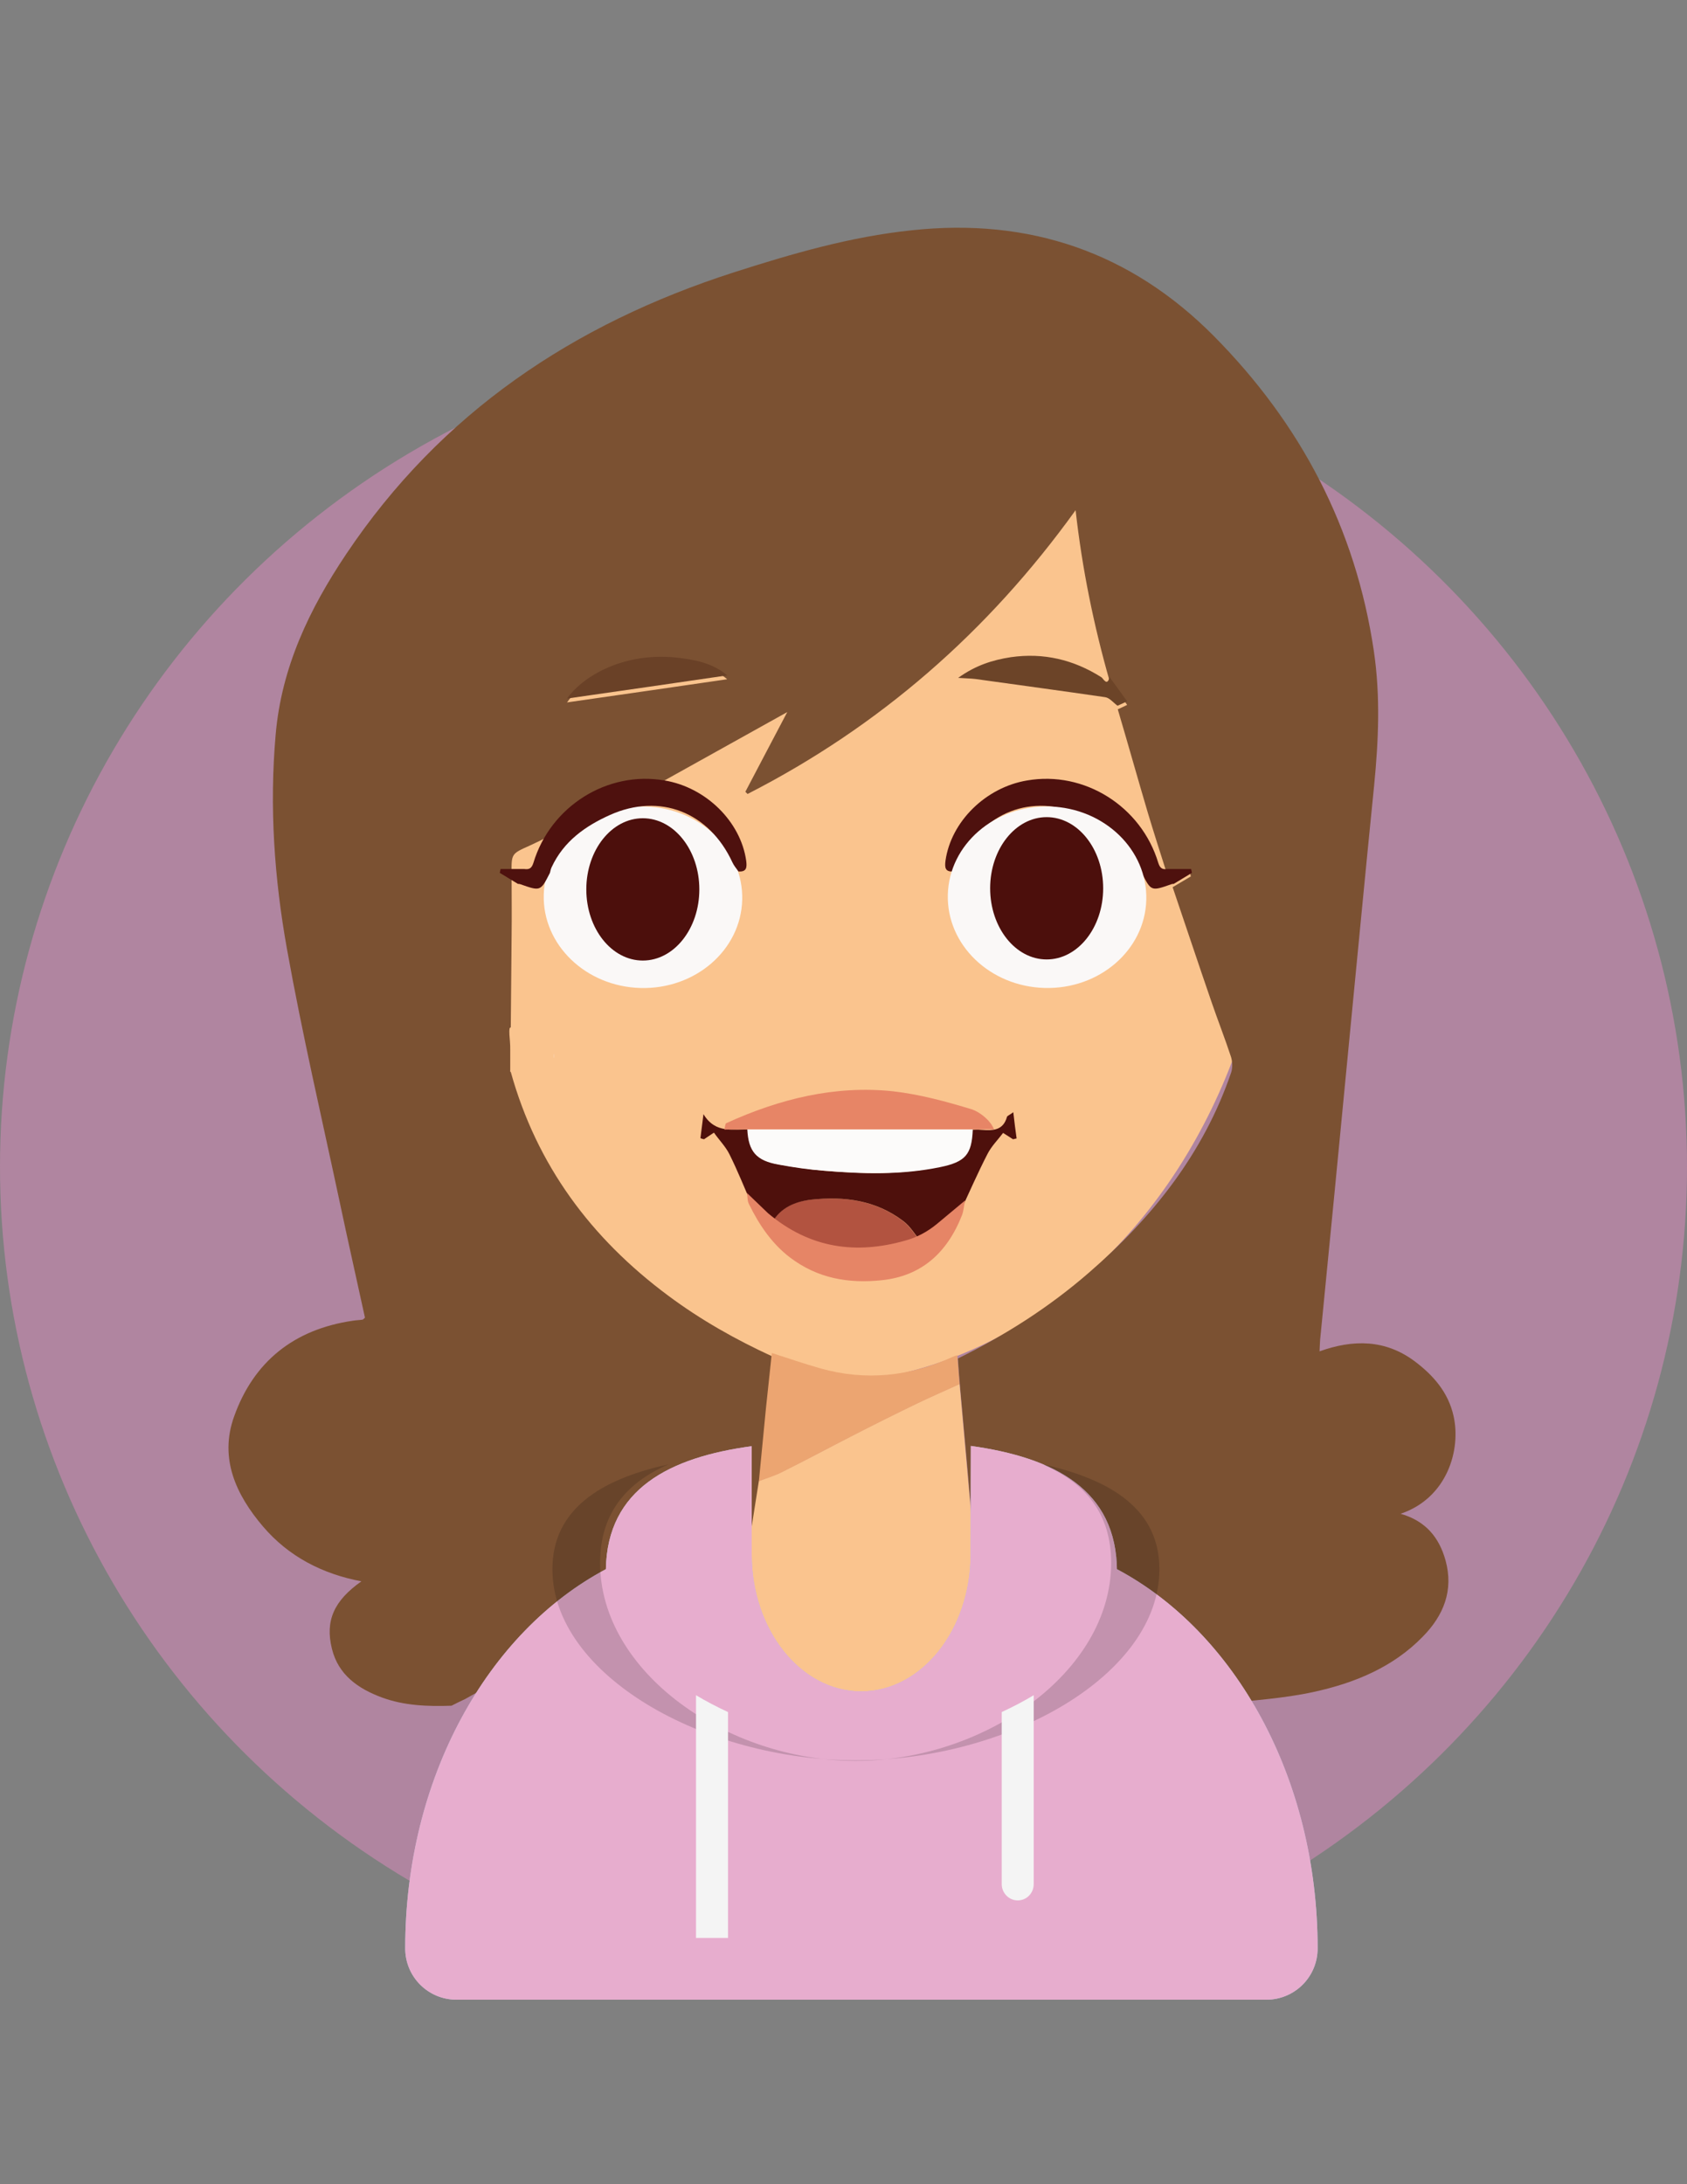 <?xml version="1.0" encoding="utf-8"?>
<!-- Generator: Adobe Illustrator 26.0.3, SVG Export Plug-In . SVG Version: 6.00 Build 0)  -->
<svg version="1.1" id="Layer_1" xmlns="http://www.w3.org/2000/svg" xmlns:xlink="http://www.w3.org/1999/xlink" x="0px" y="0px"
	 viewBox="0 0 612 792" style="enable-background:new 0 0 612 792;" xml:space="preserve">
<rect x="0" y="0" width="612" height="792" fill="#808080" stroke="none"/>
<style type="text/css">
	.st0{fill:#FBC58F;}
	.st1{fill-rule:evenodd;clip-rule:evenodd;fill:#B085A0;}
	.st2{fill:#FAC48E;}
	.st3{fill:#B25340;}
	.st4{fill:#7B5132;}
	.st5{fill:#E78567;}
	.st6{fill:#F9C490;}
	.st7{fill:#ECA571;}
	.st8{fill:#4E110E;}
	.st9{fill:#6C4428;}
	.st10{fill:#6A4127;}
	.st11{fill:#4E100C;}
	.st12{fill:#FCFBFA;}
	.st13{fill:#E68566;}
	.st14{fill:#E78566;}
	.st15{fill:#FACEA4;}
	.st16{fill:#FBCEA1;}
	.st17{fill:#EFBC8B;}
	.st18{fill:#F9C38F;}
	.st19{fill:#FAF8F7;}
	.st20{fill:#4C0F0C;}
	.st21{fill-rule:evenodd;clip-rule:evenodd;fill:#B7C1DB;}
	.st22{fill-rule:evenodd;clip-rule:evenodd;fill:#E7ADCE;}
	.st23{fill-rule:evenodd;clip-rule:evenodd;fill-opacity:0.16;}
	.st24{fill-rule:evenodd;clip-rule:evenodd;fill:#F4F4F4;}
</style>
<path class="st0" d="M661.9,584.6"/>
<g>
	<ellipse class="st1" cx="306" cy="423.1" rx="306" ry="301.9"/>
	<ellipse class="st2" cx="294.2" cy="302.3" rx="167.8" ry="199.6"/>
	<path class="st3" d="M333.9,450.1c-19.1,6.3-37.2,5.9-53.9-6.8c3.2-5.4,8.3-7.7,14.2-8.3c12-1.3,23.4,0.2,33.3,7.7
		C330.1,444.6,331.8,447.6,333.9,450.1z"/>
	<path class="st4" d="M163.8,618.5c-8.6,0.3-17.2,0-25.3-3c-8.6-3.2-15.8-8.2-18.1-17.7c-2.5-10.2,0.8-17.4,10.7-24.4
		c-14.2-2.7-26.4-9-35.7-19.9c-9.8-11.5-15.9-24.7-10.5-39.8c7.1-20,21.8-31.7,43.1-34.8c1.2-0.2,2.4-0.2,3.6-0.4
		c0.1,0,0.2-0.2,0.8-0.7c-3-13.8-6.2-27.9-9.2-42.1c-6.5-30.5-13.6-60.9-19.1-91.6c-4.6-25.6-6.4-51.6-4.1-77.7
		c2.1-24.4,12.2-45.5,25.6-65.5c34.3-51.2,82.4-83.4,140.5-102.1c21.2-6.8,42.5-13,64.7-15.3c42.5-4.6,79.3,7.9,109.5,38.3
		c31.6,31.9,51.5,69.7,58.1,114.3c2.4,16.3,1.7,32.4,0.1,48.7c-3.2,31.7-6.2,63.4-9.3,95.2c-3.4,35.3-6.8,70.6-10.3,105.9
		c-0.1,1.2-0.1,2.4-0.2,4.1c12.3-4.4,23.9-4.3,34.5,3.6c6.8,5.1,12.2,11.3,14.1,19.8c2.8,12.3-2.3,29.8-19.2,35.5
		c9.1,2.6,14,8.6,16.3,16.9c3,10.9-0.7,20-8.3,27.7c-10.8,11.1-24.8,16.8-39.5,20c-10.9,2.4-22.2,3-33.3,4.4
		c-1.3-0.6-2.6-1.1-3.8-1.9c-8.9-5.9-17.8-12-26.7-17.9c-7.3-4.6-14.6-9.4-22-13.8c-5.3-3.1-10.8-5.7-16.2-8.5
		c-5.7-3.1-11.3-6.3-17.2-9.1c-2.7-1.2-3.8-2.6-4-5.6c-1.6-19.3-3.3-38.6-5.1-58c-0.3-3.5-0.6-7-0.8-10.5
		c17.1-8.4,33.1-18.6,47.5-31.1c23.1-20,41.6-43.3,51.6-72.5c0.6-1.7,0.5-4,0-5.7c-2.2-6.7-4.8-13.3-7.1-20
		c-4.8-13.9-9.4-27.8-14.1-41.6c2.2-1.3,4.4-2.6,6.6-3.9c-0.1-0.5-0.2-0.9-0.3-1.4c-2.8,0-5.7,0-8.5,0c-2.3-7.2-4.6-14.4-6.8-21.7
		c-3.7-12.5-7.2-25-10.9-37.5c1.2-0.5,2.3-1.1,3.4-1.6c-2-2.8-4.2-5.8-6.4-8.8c-5.7-20-9.9-40.4-12.3-61.8
		c-31.9,44.3-71.3,78.5-119,102.9c-0.3-0.3-0.5-0.5-0.8-0.8c4.9-9.3,9.8-18.7,15.2-28.9c-16.2,9-31.4,17.5-46.7,26
		c0.9,0.3,1.5,0.6,2.2,0.8c-7.8-0.5-15.5,0.2-22.1,4.3c-5.6,3.4-10.5,7.9-15.7,11.9c-3.7,1.8-7.4,3.7-11.1,5.4
		c-6.7,3-6.7,2.9-6.6,10.4c0,0.4,0,0.8,0,1.2c0,6.9,0.1,13.8,0,20.8c-0.1,11.2-0.2,22.3-0.3,33.5c-5.2,3-5.1,13.1,0,16.2
		c9.4,33.8,29.1,60.3,57.1,81.1c11.8,8.8,24.6,16,37.9,22.1c-0.7,6.6-1.4,13.1-2.1,19.7c-0.9,8.9-1.8,17.9-2.6,26.8
		c-1.1,7.2-2.3,14.4-3.4,21.6c-0.4,2.6-1.5,4.2-4.2,5.2c-4.3,1.7-8.4,3.9-12.6,5.9c-13.1,6.2-26.1,12.3-39.2,18.5
		c-15.8,8.8-31.7,17.7-47.5,26.5C166.8,617,165.3,617.7,163.8,618.5z M263.8,246.3c-5.2-4.5-12-5.8-18.8-6.5
		c-20.2-1.9-34.3,7.7-39.3,14.9C224.5,252,244,249.2,263.8,246.3z"/>
	<path class="st5" d="M215.9,588.2c13.1-6.2,26.1-12.3,39.2-18.5c-0.9,10-1.5,20.1-2.9,30.1c-1.5,10.4,1,15.7,9.7,17.2
		c5.5,0.9,11.1,1.7,16.7,1.6c12.9-0.2,25.9-0.5,38.7-1.5c18.7-1.4,36.8-5.5,54.4-11.9c6-2.2,6-2.2,5.5-8.4c-0.1-0.7-0.2-1.3-0.3-2
		c-0.9-6.8-1.7-13.6-2.5-20.4c5.4,2.8,11,5.4,16.2,8.5c7.5,4.4,14.7,9.2,22,13.8c0.2,1.3,0.1,2.7,0.5,3.9c3,10.3,6,20.6,8.9,30.9
		c0.8,2.9,1.2,5.9,1.8,8.9c-22.2,6.8-44.8,11.4-68,12.8c-20.3,1.2-40.6,2-60.9,1.4c-31.7-1-63.1-5.3-93.6-14.3
		c3.1-9.4,6.5-18.8,9.2-28.3C212.8,604.1,214.2,596.1,215.9,588.2z"/>
	<path class="st6" d="M423.9,640.3c-0.6-3-1-6-1.8-8.9c-2.9-10.3-6-20.6-8.9-30.9c-0.4-1.2-0.3-2.6-0.5-3.9c8.9,6,17.8,12,26.7,17.9
		c1.2,0.8,2.5,1.3,3.8,1.9c3.4,2.9,6.9,5.7,10.3,8.6c0.8,0.7,1.6,1.3,3,2.5C445.8,633.4,434.8,636.8,423.9,640.3z"/>
	<path class="st2" d="M374.4,574.4c0.8,6.8,1.7,13.6,2.5,20.4c0.1,0.7,0.2,1.3,0.3,2c0.5,6.2,0.5,6.2-5.5,8.4
		c-17.6,6.3-35.8,10.4-54.4,11.9c-12.9,1-25.8,1.3-38.7,1.5c-5.5,0.1-11.2-0.7-16.7-1.6c-8.7-1.4-11.2-6.8-9.7-17.2
		c1.5-9.9,2-20,2.9-30.1c4.2-2,8.3-4.2,12.6-5.9c2.6-1,3.8-2.6,4.2-5.2c1.1-7.2,2.3-14.4,3.4-21.6c2.8-1.1,5.8-2,8.4-3.3
		c8.7-4.3,17.2-8.9,25.8-13.3c7.8-4,15.6-7.9,23.5-11.7c5-2.4,10.1-4.6,15.1-6.9c1.7,19.3,3.5,38.6,5.1,58c0.2,2.9,1.3,4.3,4,5.6
		C363.1,568.1,368.7,571.4,374.4,574.4z"/>
	<path class="st7" d="M348.1,501.9c-5,2.3-10.1,4.5-15.1,6.9c-7.9,3.8-15.7,7.7-23.5,11.7c-8.6,4.4-17.2,9-25.8,13.3
		c-2.7,1.4-5.6,2.2-8.4,3.3c0.9-8.9,1.7-17.9,2.6-26.8c0.7-6.6,1.4-13.1,2.1-19.7c5.9,1.9,11.7,3.9,17.7,5.6
		c16.4,4.6,32.3,2.9,47.7-4.1c0.6-0.3,1.2-0.5,1.9-0.7C347.6,494.8,347.8,498.4,348.1,501.9z"/>
	<path class="st8" d="M345.8,316c-3,0.2-3.1-1.5-2.8-3.9c2-14.2,14.6-26.6,29.6-29.1c20.7-3.6,41.4,9.3,47.6,29.9
		c0.7,2.2,1.7,2.4,3.4,2.2c2.8,0,5.7,0,8.5,0c0.1,0.5,0.2,0.9,0.3,1.4c-2.2,1.3-4.4,2.7-6.6,4c-0.3,0-0.5,0-0.8,0.1
		c-7.4,2.6-7.4,2.6-10.8-4.1c-0.2-0.7-0.3-1.4-0.6-2c-4.4-9.5-12.3-15-21.2-19c-18.1-8.1-36-1-44.4,17.2
		C347.5,313.8,346.6,314.9,345.8,316z"/>
	<path class="st9" d="M405.4,255.9c-1.5-1.1-2.9-2.9-4.5-3.1c-15.7-2.3-31.4-4.4-47.1-6.6c-1.7-0.2-3.4-0.2-6.2-0.4
		c6.4-4.6,12.6-6.5,19.1-7.5c11.9-1.7,22.8,0.9,32.9,7.3c0.6,0.4,2.1,3.5,2.9-0.1c2.2,3,4.4,6,6.4,8.8
		C407.7,254.9,406.5,255.4,405.4,255.9z"/>
	<path class="st10" d="M263.8,244.9c-19.8,2.9-39.2,5.7-58.1,8.4c5-7.2,19.2-16.8,39.3-14.9C251.8,239.1,258.6,240.4,263.8,244.9z"
		/>
	<path class="st11" d="M272.8,437c-2.7-6.2-5.2-12.5-8.2-18.5c-1.4-2.8-3.7-5.1-5.6-7.8c-1.6,1.1-2.6,1.7-3.6,2.4
		c-0.4-0.1-0.9-0.2-1.3-0.4c0.4-2.9,0.7-5.8,1.1-8.7c4.4,7.3,11,5.3,16.8,5.6c0.4,8,3.2,11.3,11,12.7c5.2,0.9,10.5,1.7,15.8,2.2
		c13.7,1.1,27.4,1.6,41-1.3c8.9-1.9,11.1-4.6,11.5-13.5c1.6,0,3.2-0.2,4.8,0c4,0.3,7.8,0.3,9.2-4.7c0.1-0.4,0.8-0.6,2.3-1.7
		c0.4,3.7,0.8,6.6,1.2,9.5c-0.4,0.1-0.8,0.2-1.3,0.3c-0.9-0.6-1.9-1.2-3.6-2.3c-1.9,2.5-4.3,4.9-5.7,7.7c-3.5,6.8-6.6,13.9-9.8,20.8
		c-4.8,3.6-9.6,7.2-14.4,10.8c-2.1-2.5-3.8-5.5-6.4-7.4c-9.9-7.5-21.3-9-33.3-7.7c-5.9,0.7-11.1,2.9-14.2,8.3
		C277.6,441.2,275.2,439.1,272.8,437z"/>
	<path class="st12" d="M352.9,409.7c-0.4,8.9-2.6,11.6-11.8,13.5c-14,2.9-28.2,2.5-42.3,1.3c-5.5-0.4-10.9-1.2-16.3-2.2
		c-8.2-1.4-11-4.8-11.4-12.8c3.6,0,7.3,0,10.9,0c1.1,0,2.2,0,3.3,0h67.6C352.8,409.6,352.9,409.6,352.9,409.7z"/>
	<path class="st13" d="M339.9,443.8c3.4-2.8,6.8-5.7,10.2-8.5c-0.4,1.8-0.5,3.7-1.1,5.3c-5.5,14-15,22.1-29,23.6
		c-12.1,1.3-23.4-0.6-33.5-8.3c-6.4-4.9-11.1-11.7-14.8-19.3c-0.6-1.1-0.5-2.7-0.7-4c2.5,2.4,5.1,4.9,7.6,7.3
		c15.4,13,32.2,14.9,49.6,10C332.4,448.8,336.4,446.7,339.9,443.8z"/>
	<path class="st14" d="M360.6,409.5c-28,0-56,0-84,0c-1.4,0-2.8,0-4.3,0c-3.2,0-6.4,0-9.5,0.1c0.2-0.8,0.3-2.1,0.6-2.3
		c19.5-8.9,39.6-13.8,60.5-11.6c9.7,1.1,19.3,3.7,28.8,6.6C355.5,403.3,359.3,406.2,360.6,409.5z"/>
	<path class="st15" d="M200.8,383.5c0-0.4,0-0.8,0-1.2c0.1,0,0.2,0,0.3,0c0,0.4,0,0.8,0,1.2C201,383.5,200.9,383.5,200.8,383.5z"/>
	<path class="st16" d="M187.7,383.3c-0.2-0.3-0.4-0.6-0.6-0.8C187.3,382.7,187.5,383,187.7,383.3L187.7,383.3z"/>
	<path class="st17" d="M362.9,353.6c-0.3-0.3-0.6-0.6-0.8-1C362.3,353,362.6,353.3,362.9,353.6z"/>
	<path class="st18" d="M282.5,409.5c1.1,0,2.1,0,3.2,0C284.6,409.5,283.5,409.5,282.5,409.5z"/>
	
		<ellipse transform="matrix(2.656478e-02 -1 1 2.656478e-02 44.257 696.492)" class="st19" cx="379.8" cy="325.5" rx="32.9" ry="36"/>
	<ellipse class="st20" cx="379.7" cy="322.1" rx="20.5" ry="25.8"/>
	
		<ellipse transform="matrix(2.656478e-02 -1 1 2.656478e-02 -98.341 549.909)" class="st19" cx="233.2" cy="325.4" rx="32.9" ry="36"/>
	<ellipse class="st20" cx="233.2" cy="322.5" rx="20.5" ry="25.8"/>
	<path class="st8" d="M267.9,316c3,0.2,3.1-1.5,2.8-3.9c-2-14.2-14.6-26.6-29.6-29.1c-20.7-3.6-41.4,9.3-47.6,29.9
		c-0.7,2.2-1.7,2.4-3.4,2.2c-2.8,0-5.7,0-8.5,0c-0.1,0.5-0.2,0.9-0.3,1.4c2.2,1.3,4.4,2.7,6.6,4c0.3,0,0.5,0,0.8,0.1
		c7.4,2.6,7.4,2.6,10.8-4.1c0.2-0.7,0.3-1.4,0.6-2c4.4-9.5,12.3-15,21.2-19c18.1-8.1,36-1,44.4,17.2
		C266.2,313.8,267.1,314.9,267.9,316z"/>
	<path class="st4" d="M185,371.2c0.1,5.5,0.1,11.1,0.2,16.6"/>
	<path class="st4" d="M181.8,370.6c0.7,0,1.3-0.1,2-0.1c0.2,0,0.4,0,0.5,0.1c0.4,0.2,0.2,1-0.2,1c0-0.4,0.6-0.4,0.8,0
		c0.2,0.3,0.1,0.7,0,1.1c-0.3,1.6,0,3.3,0.1,5c0.1,1,0.1,2.1,0.1,3.1c0,2.4,0,4.8,0,7.2c0,0.2,0,0.4-0.1,0.6
		c-0.1,0.1-0.2,0.2-0.4,0.3c-1.1,0.6-2.3,1-3.5,1.3c-0.6,0.1-1.2,0.2-1.8,0.1s-1.2-0.6-1.7-1c-2.4-2.3-3.6-5.7-3.7-9.1
		s0.9-6.7,2.3-9.8c0.3-0.7,0.6-1.3,1.1-1.9c0.5-0.5,1.2-0.9,1.9-0.8c0.4,0,0.8,0.2,1.1,0.4c0.5,0.2,0.9,0.4,1.4,0.7
		c0.3,0.1,0.6,0.3,0.8,0.6c0.2,0.4,0,0.9,0.4,1.2"/>
	<g id="Hoodie">
		<path id="path-7_00000044151878893841588750000012145747833552647819_" class="st21" d="M352.2,524.3c30,4.2,53,15.7,53,45.6v-0.9
			c42.8,22.7,72.8,75.7,72.8,137.5l0,0c0,10.3-8.3,18.6-18.6,18.6H165.6c-10.3,0-18.6-8.3-18.6-18.6l0,0c0-61.9,30-114.8,72.8-137.5
			c0.5-29.2,23.3-40.6,52.9-44.6v39.2c0,27.4,17.8,49.7,39.7,49.7s39.7-22.3,39.7-49.7l0,0L352.2,524.3z"/>
	</g>
	<g id="Hoodie_00000140707949076288272370000011597579142916509578_">
		<path id="path-7_00000073707037968806702070000005958170590329082276_" class="st22" d="M352.2,524.3c30,4.2,53,15.7,53,45.6v-0.9
			c42.8,22.7,72.8,75.7,72.8,137.5l0,0c0,10.3-8.3,18.6-18.6,18.6H165.6c-10.3,0-18.6-8.3-18.6-18.6l0,0c0-61.9,30-114.8,72.8-137.5
			c0.5-29.2,23.3-40.6,52.9-44.6v39.2c0,27.4,17.8,49.7,39.7,49.7s39.7-22.3,39.7-49.7l0,0L352.2,524.3z"/>
	</g>
	<path id="Shadow" class="st23" d="M378.5,531c24.9,5.6,42.1,16.5,42.1,38c0,38.3-54.7,69.3-110.1,69.3s-110.1-31.1-110.1-69.3
		c0-21.5,17.2-32.6,42.1-38c-15,6.5-24.8,17.5-24.8,35.7c0,39.6,46,71.8,92.7,71.8s92.7-32.1,92.7-71.8c0-17.8-9.3-28.7-23.8-35.2
		L378.5,531z"/>
	<path id="Straps" class="st24" d="M264.1,620.8v81.9h-11.6v-88C256.2,616.9,260,618.9,264.1,620.8z M375,614.7v68.5
		c0,3.3-2.6,5.9-5.8,5.9s-5.8-2.7-5.8-5.9v-62.4C367.5,618.9,371.3,616.9,375,614.7z"/>
</g>
</svg>
